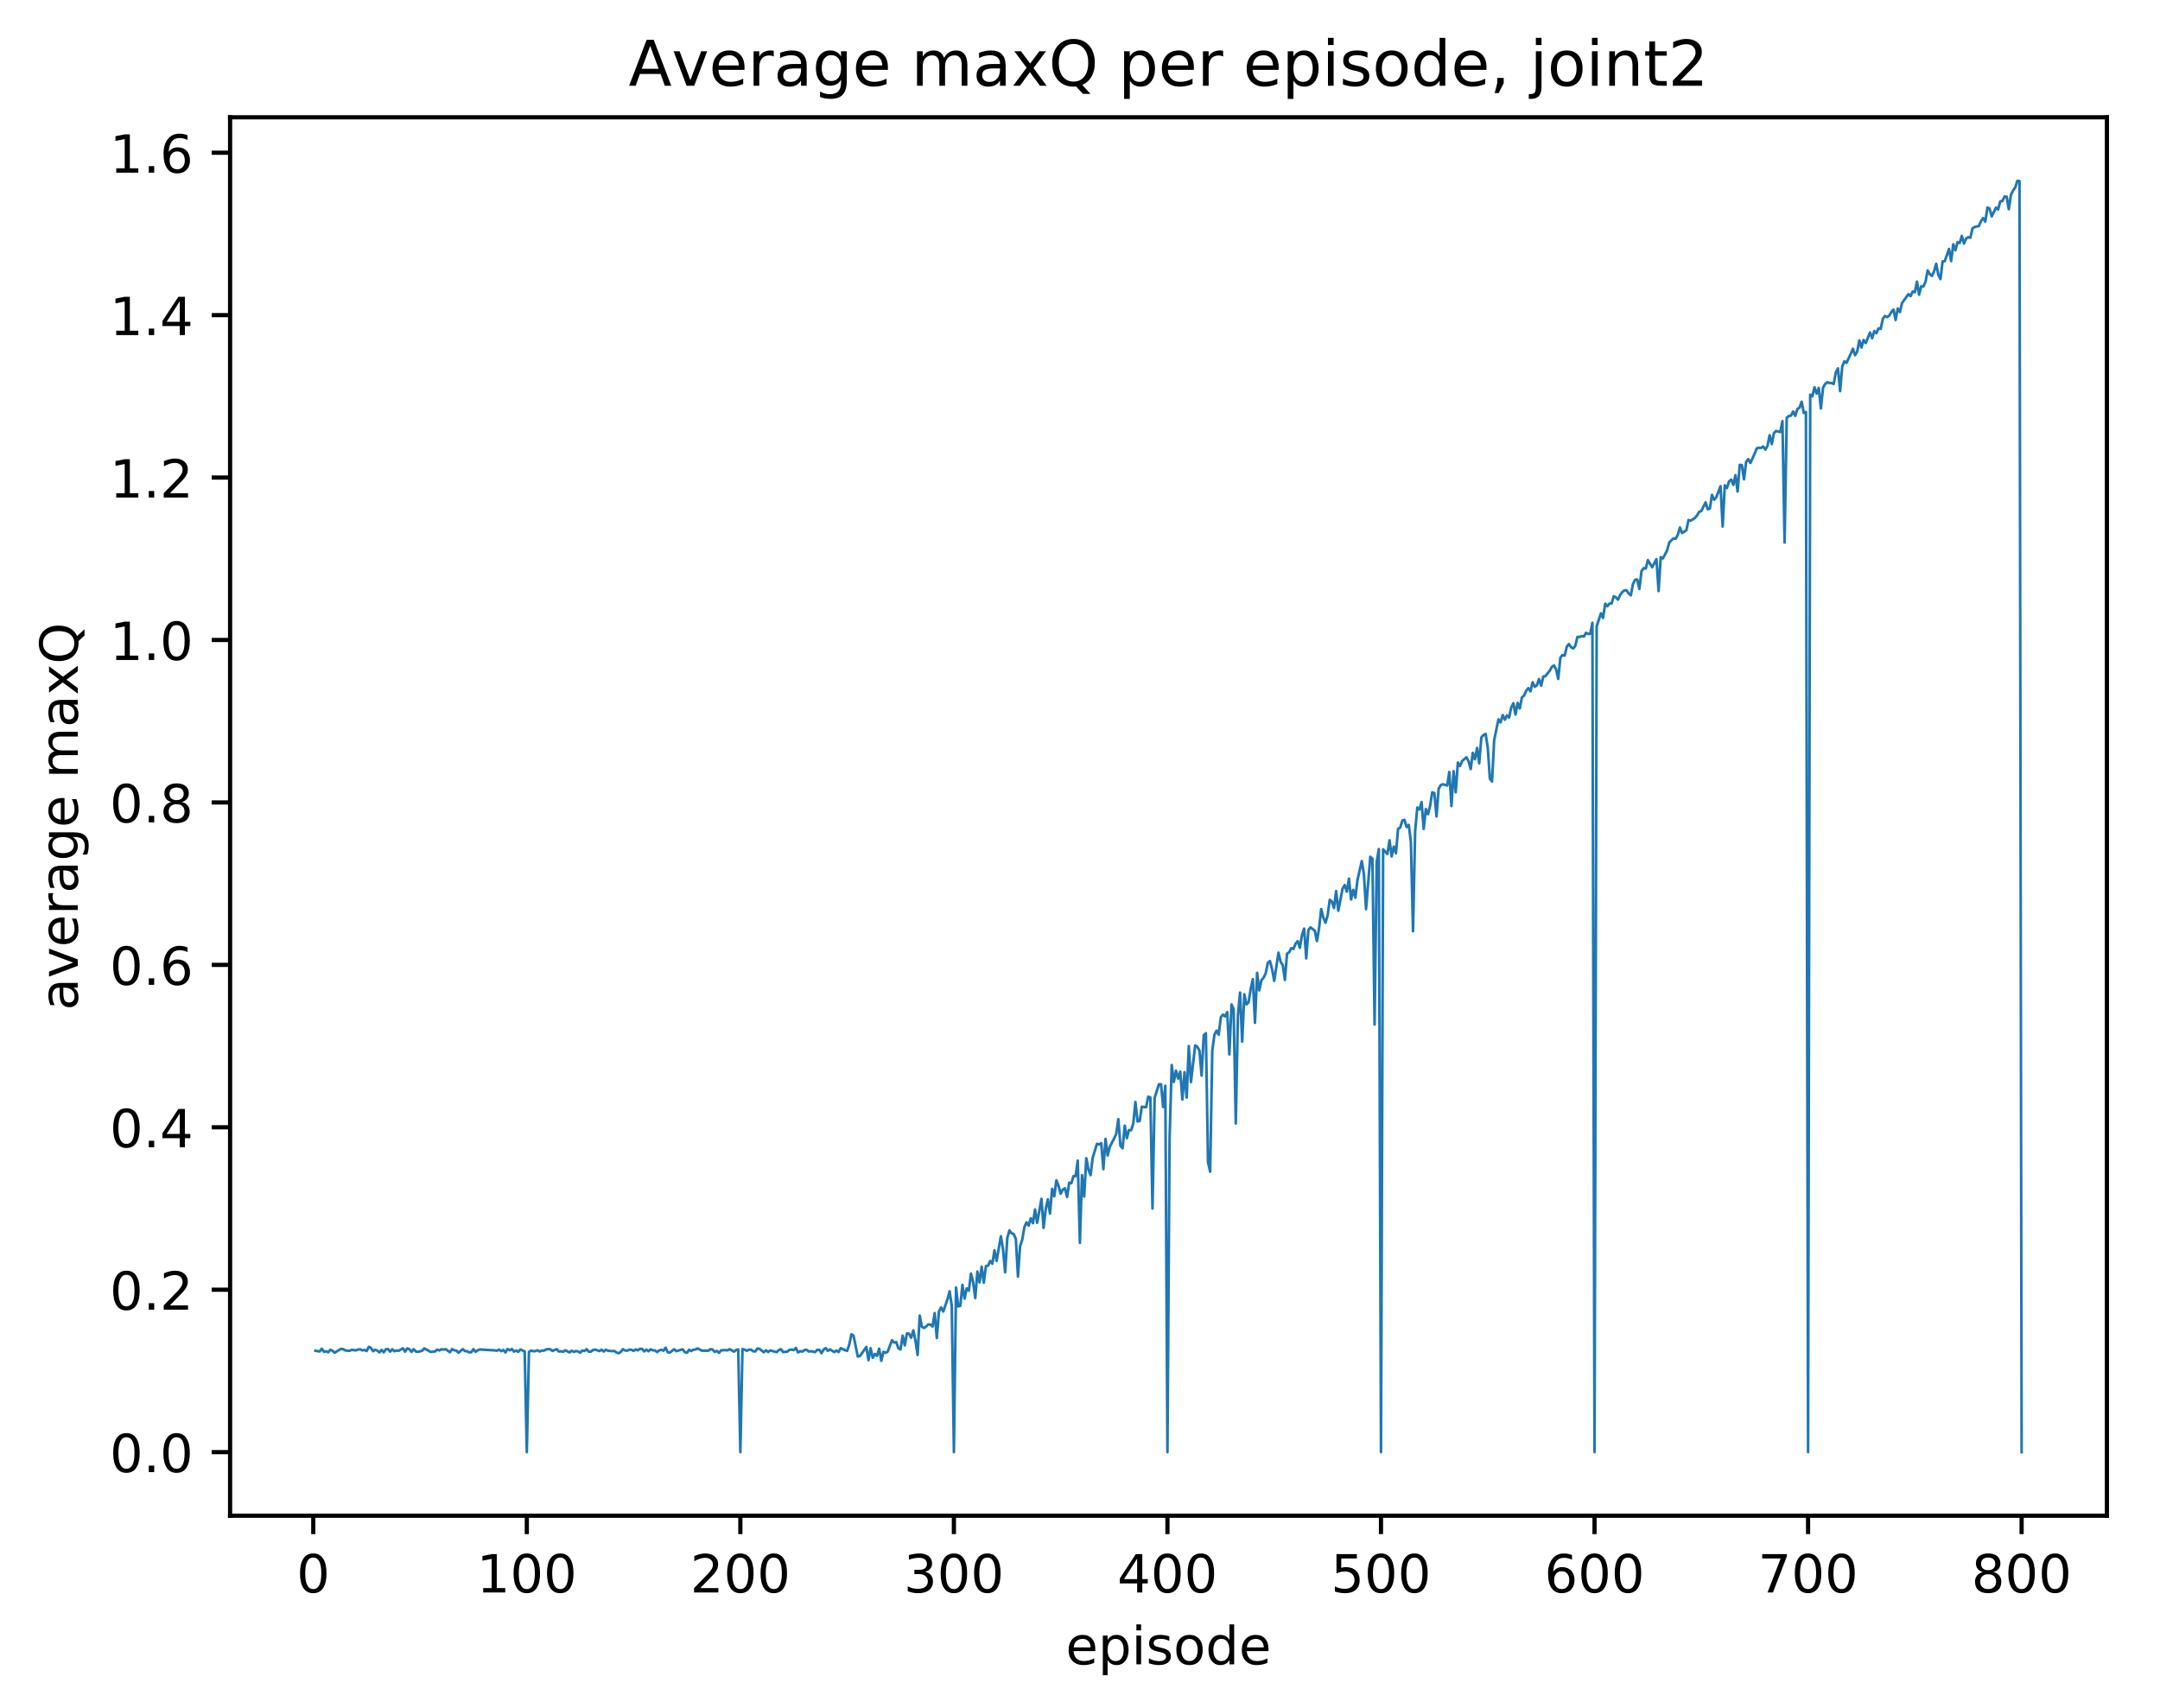 <?xml version="1.0" encoding="utf-8" standalone="no"?>
<!DOCTYPE svg PUBLIC "-//W3C//DTD SVG 1.1//EN"
  "http://www.w3.org/Graphics/SVG/1.1/DTD/svg11.dtd">
<!-- Created with matplotlib (http://matplotlib.org/) -->
<svg height="325pt" version="1.1" viewBox="0 0 411 325" width="411pt" xmlns="http://www.w3.org/2000/svg" xmlns:xlink="http://www.w3.org/1999/xlink">
 <defs>
  <style type="text/css">
*{stroke-linecap:butt;stroke-linejoin:round;}
  </style>
 </defs>
 <g id="figure_1">
  <g id="patch_1">
   <path d="M 0 325.986 
L 411.601 325.986 
L 411.601 0 
L 0 0 
z
" style="fill:#ffffff;"/>
  </g>
  <g id="axes_1">
   <g id="patch_2">
    <path d="M 43.781 288.43 
L 400.901 288.43 
L 400.901 22.318 
L 43.781 22.318 
z
" style="fill:#ffffff;"/>
   </g>
   <g id="matplotlib.axis_1">
    <g id="xtick_1">
     <g id="line2d_1">
      <defs>
       <path d="M 0 0 
L 0 3.5 
" id="m1ec210d303" style="stroke:#000000;stroke-width:0.8;"/>
      </defs>
      <g>
       <use style="stroke:#000000;stroke-width:0.8;" x="59.608" xlink:href="#m1ec210d303" y="288.43"/>
      </g>
     </g>
     <g id="text_1">
      <!-- 0 -->
      <defs>
       <path d="M 31.781 66.406 
Q 24.172 66.406 20.328 58.906 
Q 16.5 51.422 16.5 36.375 
Q 16.5 21.391 20.328 13.891 
Q 24.172 6.391 31.781 6.391 
Q 39.453 6.391 43.281 13.891 
Q 47.125 21.391 47.125 36.375 
Q 47.125 51.422 43.281 58.906 
Q 39.453 66.406 31.781 66.406 
z
M 31.781 74.219 
Q 44.047 74.219 50.516 64.516 
Q 56.984 54.828 56.984 36.375 
Q 56.984 17.969 50.516 8.266 
Q 44.047 -1.422 31.781 -1.422 
Q 19.531 -1.422 13.062 8.266 
Q 6.594 17.969 6.594 36.375 
Q 6.594 54.828 13.062 64.516 
Q 19.531 74.219 31.781 74.219 
z
" id="DejaVuSans-30"/>
      </defs>
      <g transform="translate(56.426 303.029)scale(0.1 -0.1)">
       <use xlink:href="#DejaVuSans-30"/>
      </g>
     </g>
    </g>
    <g id="xtick_2">
     <g id="line2d_2">
      <g>
       <use style="stroke:#000000;stroke-width:0.8;" x="100.24" xlink:href="#m1ec210d303" y="288.43"/>
      </g>
     </g>
     <g id="text_2">
      <!-- 100 -->
      <defs>
       <path d="M 12.406 8.297 
L 28.516 8.297 
L 28.516 63.922 
L 10.984 60.406 
L 10.984 69.391 
L 28.422 72.906 
L 38.281 72.906 
L 38.281 8.297 
L 54.391 8.297 
L 54.391 0 
L 12.406 0 
z
" id="DejaVuSans-31"/>
      </defs>
      <g transform="translate(90.697 303.029)scale(0.1 -0.1)">
       <use xlink:href="#DejaVuSans-31"/>
       <use x="63.623" xlink:href="#DejaVuSans-30"/>
       <use x="127.246" xlink:href="#DejaVuSans-30"/>
      </g>
     </g>
    </g>
    <g id="xtick_3">
     <g id="line2d_3">
      <g>
       <use style="stroke:#000000;stroke-width:0.8;" x="140.873" xlink:href="#m1ec210d303" y="288.43"/>
      </g>
     </g>
     <g id="text_3">
      <!-- 200 -->
      <defs>
       <path d="M 19.188 8.297 
L 53.609 8.297 
L 53.609 0 
L 7.328 0 
L 7.328 8.297 
Q 12.938 14.109 22.625 23.891 
Q 32.328 33.688 34.812 36.531 
Q 39.547 41.844 41.422 45.531 
Q 43.312 49.219 43.312 52.781 
Q 43.312 58.594 39.234 62.25 
Q 35.156 65.922 28.609 65.922 
Q 23.969 65.922 18.812 64.312 
Q 13.672 62.703 7.812 59.422 
L 7.812 69.391 
Q 13.766 71.781 18.938 73 
Q 24.125 74.219 28.422 74.219 
Q 39.75 74.219 46.484 68.547 
Q 53.219 62.891 53.219 53.422 
Q 53.219 48.922 51.531 44.891 
Q 49.859 40.875 45.406 35.406 
Q 44.188 33.984 37.641 27.219 
Q 31.109 20.453 19.188 8.297 
z
" id="DejaVuSans-32"/>
      </defs>
      <g transform="translate(131.329 303.029)scale(0.1 -0.1)">
       <use xlink:href="#DejaVuSans-32"/>
       <use x="63.623" xlink:href="#DejaVuSans-30"/>
       <use x="127.246" xlink:href="#DejaVuSans-30"/>
      </g>
     </g>
    </g>
    <g id="xtick_4">
     <g id="line2d_4">
      <g>
       <use style="stroke:#000000;stroke-width:0.8;" x="181.505" xlink:href="#m1ec210d303" y="288.43"/>
      </g>
     </g>
     <g id="text_4">
      <!-- 300 -->
      <defs>
       <path d="M 40.578 39.312 
Q 47.656 37.797 51.625 33 
Q 55.609 28.219 55.609 21.188 
Q 55.609 10.406 48.188 4.484 
Q 40.766 -1.422 27.094 -1.422 
Q 22.516 -1.422 17.656 -0.516 
Q 12.797 0.391 7.625 2.203 
L 7.625 11.719 
Q 11.719 9.328 16.594 8.109 
Q 21.484 6.891 26.812 6.891 
Q 36.078 6.891 40.938 10.547 
Q 45.797 14.203 45.797 21.188 
Q 45.797 27.641 41.281 31.266 
Q 36.766 34.906 28.719 34.906 
L 20.219 34.906 
L 20.219 43.016 
L 29.109 43.016 
Q 36.375 43.016 40.234 45.922 
Q 44.094 48.828 44.094 54.297 
Q 44.094 59.906 40.109 62.906 
Q 36.141 65.922 28.719 65.922 
Q 24.656 65.922 20.016 65.031 
Q 15.375 64.156 9.812 62.312 
L 9.812 71.094 
Q 15.438 72.656 20.344 73.438 
Q 25.25 74.219 29.594 74.219 
Q 40.828 74.219 47.359 69.109 
Q 53.906 64.016 53.906 55.328 
Q 53.906 49.266 50.438 45.094 
Q 46.969 40.922 40.578 39.312 
z
" id="DejaVuSans-33"/>
      </defs>
      <g transform="translate(171.962 303.029)scale(0.1 -0.1)">
       <use xlink:href="#DejaVuSans-33"/>
       <use x="63.623" xlink:href="#DejaVuSans-30"/>
       <use x="127.246" xlink:href="#DejaVuSans-30"/>
      </g>
     </g>
    </g>
    <g id="xtick_5">
     <g id="line2d_5">
      <g>
       <use style="stroke:#000000;stroke-width:0.8;" x="222.138" xlink:href="#m1ec210d303" y="288.43"/>
      </g>
     </g>
     <g id="text_5">
      <!-- 400 -->
      <defs>
       <path d="M 37.797 64.312 
L 12.891 25.391 
L 37.797 25.391 
z
M 35.203 72.906 
L 47.609 72.906 
L 47.609 25.391 
L 58.016 25.391 
L 58.016 17.188 
L 47.609 17.188 
L 47.609 0 
L 37.797 0 
L 37.797 17.188 
L 4.891 17.188 
L 4.891 26.703 
z
" id="DejaVuSans-34"/>
      </defs>
      <g transform="translate(212.594 303.029)scale(0.1 -0.1)">
       <use xlink:href="#DejaVuSans-34"/>
       <use x="63.623" xlink:href="#DejaVuSans-30"/>
       <use x="127.246" xlink:href="#DejaVuSans-30"/>
      </g>
     </g>
    </g>
    <g id="xtick_6">
     <g id="line2d_6">
      <g>
       <use style="stroke:#000000;stroke-width:0.8;" x="262.771" xlink:href="#m1ec210d303" y="288.43"/>
      </g>
     </g>
     <g id="text_6">
      <!-- 500 -->
      <defs>
       <path d="M 10.797 72.906 
L 49.516 72.906 
L 49.516 64.594 
L 19.828 64.594 
L 19.828 46.734 
Q 21.969 47.469 24.109 47.828 
Q 26.266 48.188 28.422 48.188 
Q 40.625 48.188 47.75 41.5 
Q 54.891 34.812 54.891 23.391 
Q 54.891 11.625 47.562 5.094 
Q 40.234 -1.422 26.906 -1.422 
Q 22.312 -1.422 17.547 -0.641 
Q 12.797 0.141 7.719 1.703 
L 7.719 11.625 
Q 12.109 9.234 16.797 8.062 
Q 21.484 6.891 26.703 6.891 
Q 35.156 6.891 40.078 11.328 
Q 45.016 15.766 45.016 23.391 
Q 45.016 31 40.078 35.438 
Q 35.156 39.891 26.703 39.891 
Q 22.75 39.891 18.812 39.016 
Q 14.891 38.141 10.797 36.281 
z
" id="DejaVuSans-35"/>
      </defs>
      <g transform="translate(253.227 303.029)scale(0.1 -0.1)">
       <use xlink:href="#DejaVuSans-35"/>
       <use x="63.623" xlink:href="#DejaVuSans-30"/>
       <use x="127.246" xlink:href="#DejaVuSans-30"/>
      </g>
     </g>
    </g>
    <g id="xtick_7">
     <g id="line2d_7">
      <g>
       <use style="stroke:#000000;stroke-width:0.8;" x="303.403" xlink:href="#m1ec210d303" y="288.43"/>
      </g>
     </g>
     <g id="text_7">
      <!-- 600 -->
      <defs>
       <path d="M 33.016 40.375 
Q 26.375 40.375 22.484 35.828 
Q 18.609 31.297 18.609 23.391 
Q 18.609 15.531 22.484 10.953 
Q 26.375 6.391 33.016 6.391 
Q 39.656 6.391 43.531 10.953 
Q 47.406 15.531 47.406 23.391 
Q 47.406 31.297 43.531 35.828 
Q 39.656 40.375 33.016 40.375 
z
M 52.594 71.297 
L 52.594 62.312 
Q 48.875 64.062 45.094 64.984 
Q 41.312 65.922 37.594 65.922 
Q 27.828 65.922 22.672 59.328 
Q 17.531 52.734 16.797 39.406 
Q 19.672 43.656 24.016 45.922 
Q 28.375 48.188 33.594 48.188 
Q 44.578 48.188 50.953 41.516 
Q 57.328 34.859 57.328 23.391 
Q 57.328 12.156 50.688 5.359 
Q 44.047 -1.422 33.016 -1.422 
Q 20.359 -1.422 13.672 8.266 
Q 6.984 17.969 6.984 36.375 
Q 6.984 53.656 15.188 63.938 
Q 23.391 74.219 37.203 74.219 
Q 40.922 74.219 44.703 73.484 
Q 48.484 72.75 52.594 71.297 
z
" id="DejaVuSans-36"/>
      </defs>
      <g transform="translate(293.86 303.029)scale(0.1 -0.1)">
       <use xlink:href="#DejaVuSans-36"/>
       <use x="63.623" xlink:href="#DejaVuSans-30"/>
       <use x="127.246" xlink:href="#DejaVuSans-30"/>
      </g>
     </g>
    </g>
    <g id="xtick_8">
     <g id="line2d_8">
      <g>
       <use style="stroke:#000000;stroke-width:0.8;" x="344.036" xlink:href="#m1ec210d303" y="288.43"/>
      </g>
     </g>
     <g id="text_8">
      <!-- 700 -->
      <defs>
       <path d="M 8.203 72.906 
L 55.078 72.906 
L 55.078 68.703 
L 28.609 0 
L 18.312 0 
L 43.219 64.594 
L 8.203 64.594 
z
" id="DejaVuSans-37"/>
      </defs>
      <g transform="translate(334.492 303.029)scale(0.1 -0.1)">
       <use xlink:href="#DejaVuSans-37"/>
       <use x="63.623" xlink:href="#DejaVuSans-30"/>
       <use x="127.246" xlink:href="#DejaVuSans-30"/>
      </g>
     </g>
    </g>
    <g id="xtick_9">
     <g id="line2d_9">
      <g>
       <use style="stroke:#000000;stroke-width:0.8;" x="384.669" xlink:href="#m1ec210d303" y="288.43"/>
      </g>
     </g>
     <g id="text_9">
      <!-- 800 -->
      <defs>
       <path d="M 31.781 34.625 
Q 24.75 34.625 20.719 30.859 
Q 16.703 27.094 16.703 20.516 
Q 16.703 13.922 20.719 10.156 
Q 24.75 6.391 31.781 6.391 
Q 38.812 6.391 42.859 10.172 
Q 46.922 13.969 46.922 20.516 
Q 46.922 27.094 42.891 30.859 
Q 38.875 34.625 31.781 34.625 
z
M 21.922 38.812 
Q 15.578 40.375 12.031 44.719 
Q 8.5 49.078 8.5 55.328 
Q 8.5 64.062 14.719 69.141 
Q 20.953 74.219 31.781 74.219 
Q 42.672 74.219 48.875 69.141 
Q 55.078 64.062 55.078 55.328 
Q 55.078 49.078 51.531 44.719 
Q 48 40.375 41.703 38.812 
Q 48.828 37.156 52.797 32.312 
Q 56.781 27.484 56.781 20.516 
Q 56.781 9.906 50.312 4.234 
Q 43.844 -1.422 31.781 -1.422 
Q 19.734 -1.422 13.25 4.234 
Q 6.781 9.906 6.781 20.516 
Q 6.781 27.484 10.781 32.312 
Q 14.797 37.156 21.922 38.812 
z
M 18.312 54.391 
Q 18.312 48.734 21.844 45.562 
Q 25.391 42.391 31.781 42.391 
Q 38.141 42.391 41.719 45.562 
Q 45.312 48.734 45.312 54.391 
Q 45.312 60.062 41.719 63.234 
Q 38.141 66.406 31.781 66.406 
Q 25.391 66.406 21.844 63.234 
Q 18.312 60.062 18.312 54.391 
z
" id="DejaVuSans-38"/>
      </defs>
      <g transform="translate(375.125 303.029)scale(0.1 -0.1)">
       <use xlink:href="#DejaVuSans-38"/>
       <use x="63.623" xlink:href="#DejaVuSans-30"/>
       <use x="127.246" xlink:href="#DejaVuSans-30"/>
      </g>
     </g>
    </g>
    <g id="text_10">
     <!-- episode -->
     <defs>
      <path d="M 56.203 29.594 
L 56.203 25.203 
L 14.891 25.203 
Q 15.484 15.922 20.484 11.062 
Q 25.484 6.203 34.422 6.203 
Q 39.594 6.203 44.453 7.469 
Q 49.312 8.734 54.109 11.281 
L 54.109 2.781 
Q 49.266 0.734 44.188 -0.344 
Q 39.109 -1.422 33.891 -1.422 
Q 20.797 -1.422 13.156 6.188 
Q 5.516 13.812 5.516 26.812 
Q 5.516 40.234 12.766 48.109 
Q 20.016 56 32.328 56 
Q 43.359 56 49.781 48.891 
Q 56.203 41.797 56.203 29.594 
z
M 47.219 32.234 
Q 47.125 39.594 43.094 43.984 
Q 39.062 48.391 32.422 48.391 
Q 24.906 48.391 20.391 44.141 
Q 15.875 39.891 15.188 32.172 
z
" id="DejaVuSans-65"/>
      <path d="M 18.109 8.203 
L 18.109 -20.797 
L 9.078 -20.797 
L 9.078 54.688 
L 18.109 54.688 
L 18.109 46.391 
Q 20.953 51.266 25.266 53.625 
Q 29.594 56 35.594 56 
Q 45.562 56 51.781 48.094 
Q 58.016 40.188 58.016 27.297 
Q 58.016 14.406 51.781 6.484 
Q 45.562 -1.422 35.594 -1.422 
Q 29.594 -1.422 25.266 0.953 
Q 20.953 3.328 18.109 8.203 
z
M 48.688 27.297 
Q 48.688 37.203 44.609 42.844 
Q 40.531 48.484 33.406 48.484 
Q 26.266 48.484 22.188 42.844 
Q 18.109 37.203 18.109 27.297 
Q 18.109 17.391 22.188 11.75 
Q 26.266 6.109 33.406 6.109 
Q 40.531 6.109 44.609 11.75 
Q 48.688 17.391 48.688 27.297 
z
" id="DejaVuSans-70"/>
      <path d="M 9.422 54.688 
L 18.406 54.688 
L 18.406 0 
L 9.422 0 
z
M 9.422 75.984 
L 18.406 75.984 
L 18.406 64.594 
L 9.422 64.594 
z
" id="DejaVuSans-69"/>
      <path d="M 44.281 53.078 
L 44.281 44.578 
Q 40.484 46.531 36.375 47.5 
Q 32.281 48.484 27.875 48.484 
Q 21.188 48.484 17.844 46.438 
Q 14.5 44.391 14.5 40.281 
Q 14.5 37.156 16.891 35.375 
Q 19.281 33.594 26.516 31.984 
L 29.594 31.297 
Q 39.156 29.25 43.188 25.516 
Q 47.219 21.781 47.219 15.094 
Q 47.219 7.469 41.188 3.016 
Q 35.156 -1.422 24.609 -1.422 
Q 20.219 -1.422 15.453 -0.562 
Q 10.688 0.297 5.422 2 
L 5.422 11.281 
Q 10.406 8.688 15.234 7.391 
Q 20.062 6.109 24.812 6.109 
Q 31.156 6.109 34.562 8.281 
Q 37.984 10.453 37.984 14.406 
Q 37.984 18.062 35.516 20.016 
Q 33.062 21.969 24.703 23.781 
L 21.578 24.516 
Q 13.234 26.266 9.516 29.906 
Q 5.812 33.547 5.812 39.891 
Q 5.812 47.609 11.281 51.797 
Q 16.75 56 26.812 56 
Q 31.781 56 36.172 55.266 
Q 40.578 54.547 44.281 53.078 
z
" id="DejaVuSans-73"/>
      <path d="M 30.609 48.391 
Q 23.391 48.391 19.188 42.75 
Q 14.984 37.109 14.984 27.297 
Q 14.984 17.484 19.156 11.844 
Q 23.344 6.203 30.609 6.203 
Q 37.797 6.203 41.984 11.859 
Q 46.188 17.531 46.188 27.297 
Q 46.188 37.016 41.984 42.703 
Q 37.797 48.391 30.609 48.391 
z
M 30.609 56 
Q 42.328 56 49.016 48.375 
Q 55.719 40.766 55.719 27.297 
Q 55.719 13.875 49.016 6.219 
Q 42.328 -1.422 30.609 -1.422 
Q 18.844 -1.422 12.172 6.219 
Q 5.516 13.875 5.516 27.297 
Q 5.516 40.766 12.172 48.375 
Q 18.844 56 30.609 56 
z
" id="DejaVuSans-6f"/>
      <path d="M 45.406 46.391 
L 45.406 75.984 
L 54.391 75.984 
L 54.391 0 
L 45.406 0 
L 45.406 8.203 
Q 42.578 3.328 38.25 0.953 
Q 33.938 -1.422 27.875 -1.422 
Q 17.969 -1.422 11.734 6.484 
Q 5.516 14.406 5.516 27.297 
Q 5.516 40.188 11.734 48.094 
Q 17.969 56 27.875 56 
Q 33.938 56 38.25 53.625 
Q 42.578 51.266 45.406 46.391 
z
M 14.797 27.297 
Q 14.797 17.391 18.875 11.75 
Q 22.953 6.109 30.078 6.109 
Q 37.203 6.109 41.297 11.75 
Q 45.406 17.391 45.406 27.297 
Q 45.406 37.203 41.297 42.844 
Q 37.203 48.484 30.078 48.484 
Q 22.953 48.484 18.875 42.844 
Q 14.797 37.203 14.797 27.297 
z
" id="DejaVuSans-64"/>
     </defs>
     <g transform="translate(202.787 316.707)scale(0.1 -0.1)">
      <use xlink:href="#DejaVuSans-65"/>
      <use x="61.523" xlink:href="#DejaVuSans-70"/>
      <use x="125" xlink:href="#DejaVuSans-69"/>
      <use x="152.783" xlink:href="#DejaVuSans-73"/>
      <use x="204.883" xlink:href="#DejaVuSans-6f"/>
      <use x="266.064" xlink:href="#DejaVuSans-64"/>
      <use x="329.541" xlink:href="#DejaVuSans-65"/>
     </g>
    </g>
   </g>
   <g id="matplotlib.axis_2">
    <g id="ytick_1">
     <g id="line2d_10">
      <defs>
       <path d="M 0 0 
L -3.5 0 
" id="m699ba5db52" style="stroke:#000000;stroke-width:0.8;"/>
      </defs>
      <g>
       <use style="stroke:#000000;stroke-width:0.8;" x="43.781" xlink:href="#m699ba5db52" y="276.334"/>
      </g>
     </g>
     <g id="text_11">
      <!-- 0.0 -->
      <defs>
       <path d="M 10.688 12.406 
L 21 12.406 
L 21 0 
L 10.688 0 
z
" id="DejaVuSans-2e"/>
      </defs>
      <g transform="translate(20.878 280.133)scale(0.1 -0.1)">
       <use xlink:href="#DejaVuSans-30"/>
       <use x="63.623" xlink:href="#DejaVuSans-2e"/>
       <use x="95.41" xlink:href="#DejaVuSans-30"/>
      </g>
     </g>
    </g>
    <g id="ytick_2">
     <g id="line2d_11">
      <g>
       <use style="stroke:#000000;stroke-width:0.8;" x="43.781" xlink:href="#m699ba5db52" y="245.425"/>
      </g>
     </g>
     <g id="text_12">
      <!-- 0.2 -->
      <g transform="translate(20.878 249.224)scale(0.1 -0.1)">
       <use xlink:href="#DejaVuSans-30"/>
       <use x="63.623" xlink:href="#DejaVuSans-2e"/>
       <use x="95.41" xlink:href="#DejaVuSans-32"/>
      </g>
     </g>
    </g>
    <g id="ytick_3">
     <g id="line2d_12">
      <g>
       <use style="stroke:#000000;stroke-width:0.8;" x="43.781" xlink:href="#m699ba5db52" y="214.515"/>
      </g>
     </g>
     <g id="text_13">
      <!-- 0.4 -->
      <g transform="translate(20.878 218.314)scale(0.1 -0.1)">
       <use xlink:href="#DejaVuSans-30"/>
       <use x="63.623" xlink:href="#DejaVuSans-2e"/>
       <use x="95.41" xlink:href="#DejaVuSans-34"/>
      </g>
     </g>
    </g>
    <g id="ytick_4">
     <g id="line2d_13">
      <g>
       <use style="stroke:#000000;stroke-width:0.8;" x="43.781" xlink:href="#m699ba5db52" y="183.606"/>
      </g>
     </g>
     <g id="text_14">
      <!-- 0.6 -->
      <g transform="translate(20.878 187.405)scale(0.1 -0.1)">
       <use xlink:href="#DejaVuSans-30"/>
       <use x="63.623" xlink:href="#DejaVuSans-2e"/>
       <use x="95.41" xlink:href="#DejaVuSans-36"/>
      </g>
     </g>
    </g>
    <g id="ytick_5">
     <g id="line2d_14">
      <g>
       <use style="stroke:#000000;stroke-width:0.8;" x="43.781" xlink:href="#m699ba5db52" y="152.696"/>
      </g>
     </g>
     <g id="text_15">
      <!-- 0.8 -->
      <g transform="translate(20.878 156.495)scale(0.1 -0.1)">
       <use xlink:href="#DejaVuSans-30"/>
       <use x="63.623" xlink:href="#DejaVuSans-2e"/>
       <use x="95.41" xlink:href="#DejaVuSans-38"/>
      </g>
     </g>
    </g>
    <g id="ytick_6">
     <g id="line2d_15">
      <g>
       <use style="stroke:#000000;stroke-width:0.8;" x="43.781" xlink:href="#m699ba5db52" y="121.787"/>
      </g>
     </g>
     <g id="text_16">
      <!-- 1.0 -->
      <g transform="translate(20.878 125.586)scale(0.1 -0.1)">
       <use xlink:href="#DejaVuSans-31"/>
       <use x="63.623" xlink:href="#DejaVuSans-2e"/>
       <use x="95.41" xlink:href="#DejaVuSans-30"/>
      </g>
     </g>
    </g>
    <g id="ytick_7">
     <g id="line2d_16">
      <g>
       <use style="stroke:#000000;stroke-width:0.8;" x="43.781" xlink:href="#m699ba5db52" y="90.877"/>
      </g>
     </g>
     <g id="text_17">
      <!-- 1.2 -->
      <g transform="translate(20.878 94.676)scale(0.1 -0.1)">
       <use xlink:href="#DejaVuSans-31"/>
       <use x="63.623" xlink:href="#DejaVuSans-2e"/>
       <use x="95.41" xlink:href="#DejaVuSans-32"/>
      </g>
     </g>
    </g>
    <g id="ytick_8">
     <g id="line2d_17">
      <g>
       <use style="stroke:#000000;stroke-width:0.8;" x="43.781" xlink:href="#m699ba5db52" y="59.968"/>
      </g>
     </g>
     <g id="text_18">
      <!-- 1.4 -->
      <g transform="translate(20.878 63.767)scale(0.1 -0.1)">
       <use xlink:href="#DejaVuSans-31"/>
       <use x="63.623" xlink:href="#DejaVuSans-2e"/>
       <use x="95.41" xlink:href="#DejaVuSans-34"/>
      </g>
     </g>
    </g>
    <g id="ytick_9">
     <g id="line2d_18">
      <g>
       <use style="stroke:#000000;stroke-width:0.8;" x="43.781" xlink:href="#m699ba5db52" y="29.058"/>
      </g>
     </g>
     <g id="text_19">
      <!-- 1.6 -->
      <g transform="translate(20.878 32.857)scale(0.1 -0.1)">
       <use xlink:href="#DejaVuSans-31"/>
       <use x="63.623" xlink:href="#DejaVuSans-2e"/>
       <use x="95.41" xlink:href="#DejaVuSans-36"/>
      </g>
     </g>
    </g>
    <g id="text_20">
     <!-- average maxQ -->
     <defs>
      <path d="M 34.281 27.484 
Q 23.391 27.484 19.188 25 
Q 14.984 22.516 14.984 16.5 
Q 14.984 11.719 18.141 8.906 
Q 21.297 6.109 26.703 6.109 
Q 34.188 6.109 38.703 11.406 
Q 43.219 16.703 43.219 25.484 
L 43.219 27.484 
z
M 52.203 31.203 
L 52.203 0 
L 43.219 0 
L 43.219 8.297 
Q 40.141 3.328 35.547 0.953 
Q 30.953 -1.422 24.312 -1.422 
Q 15.922 -1.422 10.953 3.297 
Q 6 8.016 6 15.922 
Q 6 25.141 12.172 29.828 
Q 18.359 34.516 30.609 34.516 
L 43.219 34.516 
L 43.219 35.406 
Q 43.219 41.609 39.141 45 
Q 35.062 48.391 27.688 48.391 
Q 23 48.391 18.547 47.266 
Q 14.109 46.141 10.016 43.891 
L 10.016 52.203 
Q 14.938 54.109 19.578 55.047 
Q 24.219 56 28.609 56 
Q 40.484 56 46.344 49.844 
Q 52.203 43.703 52.203 31.203 
z
" id="DejaVuSans-61"/>
      <path d="M 2.984 54.688 
L 12.5 54.688 
L 29.594 8.797 
L 46.688 54.688 
L 56.203 54.688 
L 35.688 0 
L 23.484 0 
z
" id="DejaVuSans-76"/>
      <path d="M 41.109 46.297 
Q 39.594 47.172 37.812 47.578 
Q 36.031 48 33.891 48 
Q 26.266 48 22.188 43.047 
Q 18.109 38.094 18.109 28.812 
L 18.109 0 
L 9.078 0 
L 9.078 54.688 
L 18.109 54.688 
L 18.109 46.188 
Q 20.953 51.172 25.484 53.578 
Q 30.031 56 36.531 56 
Q 37.453 56 38.578 55.875 
Q 39.703 55.766 41.062 55.516 
z
" id="DejaVuSans-72"/>
      <path d="M 45.406 27.984 
Q 45.406 37.75 41.375 43.109 
Q 37.359 48.484 30.078 48.484 
Q 22.859 48.484 18.828 43.109 
Q 14.797 37.75 14.797 27.984 
Q 14.797 18.266 18.828 12.891 
Q 22.859 7.516 30.078 7.516 
Q 37.359 7.516 41.375 12.891 
Q 45.406 18.266 45.406 27.984 
z
M 54.391 6.781 
Q 54.391 -7.172 48.188 -13.984 
Q 42 -20.797 29.203 -20.797 
Q 24.469 -20.797 20.266 -20.094 
Q 16.062 -19.391 12.109 -17.922 
L 12.109 -9.188 
Q 16.062 -11.328 19.922 -12.344 
Q 23.781 -13.375 27.781 -13.375 
Q 36.625 -13.375 41.016 -8.766 
Q 45.406 -4.156 45.406 5.172 
L 45.406 9.625 
Q 42.625 4.781 38.281 2.391 
Q 33.938 0 27.875 0 
Q 17.828 0 11.672 7.656 
Q 5.516 15.328 5.516 27.984 
Q 5.516 40.672 11.672 48.328 
Q 17.828 56 27.875 56 
Q 33.938 56 38.281 53.609 
Q 42.625 51.219 45.406 46.391 
L 45.406 54.688 
L 54.391 54.688 
z
" id="DejaVuSans-67"/>
      <path id="DejaVuSans-20"/>
      <path d="M 52 44.188 
Q 55.375 50.25 60.062 53.125 
Q 64.75 56 71.094 56 
Q 79.641 56 84.281 50.016 
Q 88.922 44.047 88.922 33.016 
L 88.922 0 
L 79.891 0 
L 79.891 32.719 
Q 79.891 40.578 77.094 44.375 
Q 74.312 48.188 68.609 48.188 
Q 61.625 48.188 57.562 43.547 
Q 53.516 38.922 53.516 30.906 
L 53.516 0 
L 44.484 0 
L 44.484 32.719 
Q 44.484 40.625 41.703 44.406 
Q 38.922 48.188 33.109 48.188 
Q 26.219 48.188 22.156 43.531 
Q 18.109 38.875 18.109 30.906 
L 18.109 0 
L 9.078 0 
L 9.078 54.688 
L 18.109 54.688 
L 18.109 46.188 
Q 21.188 51.219 25.484 53.609 
Q 29.781 56 35.688 56 
Q 41.656 56 45.828 52.969 
Q 50 49.953 52 44.188 
z
" id="DejaVuSans-6d"/>
      <path d="M 54.891 54.688 
L 35.109 28.078 
L 55.906 0 
L 45.312 0 
L 29.391 21.484 
L 13.484 0 
L 2.875 0 
L 24.125 28.609 
L 4.688 54.688 
L 15.281 54.688 
L 29.781 35.203 
L 44.281 54.688 
z
" id="DejaVuSans-78"/>
      <path d="M 39.406 66.219 
Q 28.656 66.219 22.328 58.203 
Q 16.016 50.203 16.016 36.375 
Q 16.016 22.609 22.328 14.594 
Q 28.656 6.594 39.406 6.594 
Q 50.141 6.594 56.422 14.594 
Q 62.703 22.609 62.703 36.375 
Q 62.703 50.203 56.422 58.203 
Q 50.141 66.219 39.406 66.219 
z
M 53.219 1.312 
L 66.219 -12.891 
L 54.297 -12.891 
L 43.5 -1.219 
Q 41.891 -1.312 41.031 -1.359 
Q 40.188 -1.422 39.406 -1.422 
Q 24.031 -1.422 14.812 8.859 
Q 5.609 19.141 5.609 36.375 
Q 5.609 53.656 14.812 63.938 
Q 24.031 74.219 39.406 74.219 
Q 54.734 74.219 63.906 63.938 
Q 73.094 53.656 73.094 36.375 
Q 73.094 23.688 67.984 14.641 
Q 62.891 5.609 53.219 1.312 
z
" id="DejaVuSans-51"/>
     </defs>
     <g transform="translate(14.798 192.263)rotate(-90)scale(0.1 -0.1)">
      <use xlink:href="#DejaVuSans-61"/>
      <use x="61.279" xlink:href="#DejaVuSans-76"/>
      <use x="120.459" xlink:href="#DejaVuSans-65"/>
      <use x="181.982" xlink:href="#DejaVuSans-72"/>
      <use x="223.096" xlink:href="#DejaVuSans-61"/>
      <use x="284.375" xlink:href="#DejaVuSans-67"/>
      <use x="347.852" xlink:href="#DejaVuSans-65"/>
      <use x="409.375" xlink:href="#DejaVuSans-20"/>
      <use x="441.162" xlink:href="#DejaVuSans-6d"/>
      <use x="538.574" xlink:href="#DejaVuSans-61"/>
      <use x="599.854" xlink:href="#DejaVuSans-78"/>
      <use x="659.033" xlink:href="#DejaVuSans-51"/>
     </g>
    </g>
   </g>
   <g id="line2d_19">
    <path clip-path="url(#p029db2653d)" d="M 60.014 257.033 
L 60.827 257.178 
L 61.233 256.639 
L 61.639 257.245 
L 62.046 257.133 
L 62.452 257.328 
L 62.858 256.852 
L 63.265 257.025 
L 63.671 257.41 
L 64.89 256.673 
L 65.296 256.729 
L 65.703 256.979 
L 66.515 257.055 
L 66.922 256.864 
L 67.734 256.968 
L 68.14 256.794 
L 68.547 256.769 
L 68.953 256.965 
L 69.359 256.887 
L 69.766 257.094 
L 70.172 256.293 
L 70.578 256.496 
L 70.985 257.118 
L 71.391 256.847 
L 71.797 257.022 
L 72.204 257.344 
L 72.61 256.875 
L 73.016 257.341 
L 73.423 256.757 
L 73.829 256.725 
L 74.235 257.207 
L 74.642 256.752 
L 75.048 257.125 
L 75.454 256.989 
L 75.861 257.044 
L 76.673 256.562 
L 77.08 257.21 
L 77.486 256.587 
L 77.892 256.733 
L 78.299 257.257 
L 78.705 256.741 
L 79.111 257.17 
L 79.518 257.251 
L 80.33 257.038 
L 80.737 256.587 
L 81.956 257.258 
L 82.768 257.182 
L 83.175 256.816 
L 83.581 256.984 
L 83.987 256.751 
L 84.394 256.805 
L 84.8 256.746 
L 85.613 257.317 
L 86.019 256.724 
L 86.425 256.947 
L 86.831 256.99 
L 87.238 257.419 
L 88.05 256.73 
L 88.457 257.081 
L 88.863 257.139 
L 89.269 257.338 
L 89.676 257.322 
L 90.082 256.729 
L 90.488 257.246 
L 90.895 256.947 
L 91.301 256.789 
L 92.926 256.899 
L 94.145 256.96 
L 94.552 257.037 
L 94.958 256.807 
L 95.364 257.12 
L 95.771 256.882 
L 96.177 257.361 
L 96.583 256.7 
L 96.99 256.955 
L 97.396 256.695 
L 97.802 257.203 
L 98.209 256.988 
L 98.615 257.244 
L 99.021 256.789 
L 99.834 257.177 
L 100.24 276.334 
L 100.647 257.276 
L 101.053 256.997 
L 101.459 257.134 
L 101.866 257.101 
L 102.272 256.947 
L 102.678 257.179 
L 103.085 257.005 
L 103.491 257.026 
L 103.897 256.805 
L 104.304 256.721 
L 104.71 256.757 
L 105.116 257.074 
L 105.929 256.728 
L 106.335 257.186 
L 106.741 257.137 
L 107.148 257.247 
L 107.554 256.94 
L 108.367 257.356 
L 108.773 257.031 
L 109.179 257.255 
L 109.586 257.09 
L 109.992 257.171 
L 110.398 257.402 
L 110.805 256.994 
L 111.211 257.079 
L 111.617 256.743 
L 112.024 257.216 
L 112.43 257.208 
L 112.836 256.898 
L 113.243 256.822 
L 114.055 257.09 
L 114.462 256.83 
L 114.868 257.188 
L 115.274 256.833 
L 115.681 257.036 
L 116.493 257.107 
L 116.9 257.071 
L 117.306 257.374 
L 117.712 257.5 
L 118.119 257.257 
L 118.525 256.738 
L 118.931 256.974 
L 119.338 257.034 
L 119.744 256.814 
L 120.15 256.856 
L 120.557 257.067 
L 120.963 256.777 
L 121.369 256.963 
L 121.776 256.662 
L 122.182 256.701 
L 122.588 257.156 
L 122.995 256.824 
L 123.401 257.133 
L 123.807 256.759 
L 124.213 256.957 
L 124.62 256.971 
L 125.026 257.281 
L 125.432 256.964 
L 125.839 256.86 
L 126.245 257.028 
L 126.651 256.46 
L 127.058 257.338 
L 127.464 257.37 
L 128.277 256.749 
L 128.683 257.113 
L 129.902 256.766 
L 130.308 257.3 
L 130.715 257.423 
L 131.121 256.84 
L 131.527 257.09 
L 131.934 256.838 
L 132.34 256.8 
L 132.746 256.588 
L 133.559 257.021 
L 134.778 257.029 
L 135.184 256.74 
L 135.591 256.804 
L 135.997 257.267 
L 136.403 257.067 
L 136.81 257.434 
L 137.216 256.959 
L 138.029 256.917 
L 138.435 256.955 
L 138.841 256.737 
L 139.654 257.207 
L 140.06 256.897 
L 140.467 256.791 
L 140.873 276.334 
L 141.279 256.721 
L 141.686 256.817 
L 142.092 257.052 
L 142.498 256.832 
L 142.905 256.817 
L 143.311 257.144 
L 143.717 257.166 
L 144.123 256.603 
L 144.53 256.685 
L 145.342 257.327 
L 145.749 256.943 
L 146.155 257.277 
L 146.561 256.976 
L 147.78 257.299 
L 148.187 256.913 
L 148.593 256.739 
L 148.999 257.279 
L 149.812 257.206 
L 150.218 256.872 
L 150.625 256.812 
L 151.031 256.918 
L 151.437 256.494 
L 151.844 257.357 
L 152.25 257.114 
L 152.656 257.201 
L 153.063 256.919 
L 153.469 256.846 
L 153.875 257.178 
L 154.282 257.124 
L 155.094 257.291 
L 155.501 256.866 
L 155.907 256.872 
L 156.313 257.499 
L 156.72 256.8 
L 157.126 256.534 
L 157.532 257.049 
L 157.939 256.783 
L 158.751 257.29 
L 159.158 256.991 
L 159.564 257.283 
L 159.97 256.544 
L 160.783 256.923 
L 161.189 257.054 
L 161.595 255.88 
L 162.002 253.902 
L 162.408 254.165 
L 163.221 258.146 
L 163.627 258.043 
L 164.846 256.317 
L 165.252 258.829 
L 165.659 256.568 
L 166.065 258.379 
L 166.471 257.638 
L 166.878 258.01 
L 167.284 256.645 
L 167.69 258.952 
L 168.097 257.243 
L 168.503 257.43 
L 168.909 257.209 
L 169.722 255.048 
L 170.128 255.476 
L 170.535 255.396 
L 170.941 256.563 
L 171.347 256.787 
L 171.754 254.163 
L 172.16 256.015 
L 172.566 253.746 
L 172.973 253.798 
L 173.379 254.567 
L 173.785 253.163 
L 174.192 255.117 
L 174.598 257.849 
L 175.004 250.351 
L 175.411 252.466 
L 175.817 252.7 
L 176.223 252.434 
L 176.63 252.025 
L 177.036 252.058 
L 177.442 252.425 
L 177.849 249.866 
L 178.255 254.614 
L 178.661 249.6 
L 179.068 248.793 
L 179.474 249.571 
L 180.286 247.244 
L 180.693 245.727 
L 181.099 248.495 
L 181.505 276.334 
L 181.912 245.004 
L 182.318 248.599 
L 182.724 248.484 
L 183.131 244.498 
L 183.537 247.119 
L 183.943 245.159 
L 184.35 245.602 
L 184.756 242.339 
L 185.162 243.954 
L 185.569 247.005 
L 185.975 241.973 
L 186.381 244.033 
L 186.788 241.046 
L 187.194 244.085 
L 187.6 240.936 
L 188.007 240.836 
L 188.413 239.952 
L 188.819 240.483 
L 189.226 237.922 
L 189.632 239.937 
L 190.445 235.25 
L 190.851 237.714 
L 191.257 242.103 
L 191.664 235.593 
L 192.07 234.142 
L 192.476 234.683 
L 192.883 234.822 
L 193.289 235.757 
L 193.695 242.923 
L 194.102 237.143 
L 194.508 235.917 
L 194.914 233.545 
L 195.321 232.597 
L 195.727 233.22 
L 196.133 231.83 
L 196.54 232.763 
L 196.946 230.147 
L 197.352 232.693 
L 198.165 228.125 
L 198.571 233.661 
L 198.977 230.092 
L 199.384 228.222 
L 199.79 230.92 
L 200.196 226.229 
L 200.603 227.628 
L 201.009 224.602 
L 201.415 225.659 
L 201.822 227.159 
L 202.228 226.37 
L 202.634 226.123 
L 203.041 227.758 
L 203.447 225.065 
L 203.853 225.156 
L 204.26 223.806 
L 204.666 223.804 
L 205.072 220.857 
L 205.479 236.516 
L 205.885 223.626 
L 206.291 227.694 
L 206.698 220.397 
L 207.104 222.547 
L 207.51 223.614 
L 207.917 220.307 
L 208.729 217.661 
L 209.136 217.768 
L 209.542 217.537 
L 209.948 222.476 
L 210.355 216.727 
L 210.761 219.875 
L 211.167 218.234 
L 211.98 216.66 
L 212.386 215.817 
L 212.793 212.962 
L 213.199 218.033 
L 213.605 218.506 
L 214.012 214.203 
L 214.418 216.583 
L 214.824 215.035 
L 215.231 215.079 
L 215.637 213.799 
L 216.043 209.716 
L 216.45 213.413 
L 216.856 213.317 
L 217.262 210.596 
L 218.075 210.701 
L 218.481 208.691 
L 218.887 208.823 
L 219.294 229.959 
L 219.7 208.915 
L 220.513 206.333 
L 220.919 206.328 
L 221.325 210.654 
L 221.732 206.616 
L 222.138 276.334 
L 222.544 216.606 
L 222.951 202.664 
L 223.357 205.883 
L 223.763 203.736 
L 224.17 205.244 
L 224.576 203.927 
L 224.982 209.223 
L 225.389 204.038 
L 225.795 208.866 
L 226.201 199.048 
L 226.608 205.921 
L 227.42 198.945 
L 227.827 199.192 
L 228.233 199.922 
L 228.639 204.677 
L 229.046 196.999 
L 229.452 196.607 
L 229.858 221.15 
L 230.265 222.967 
L 230.671 199.9 
L 231.077 196.913 
L 231.484 196.128 
L 231.89 196.893 
L 232.296 193.572 
L 232.703 193.074 
L 233.109 193.417 
L 233.515 192.596 
L 233.922 200.642 
L 234.328 191.142 
L 234.734 192.049 
L 235.141 213.784 
L 235.547 193.311 
L 235.953 188.873 
L 236.359 198.214 
L 236.766 189.203 
L 237.172 191.122 
L 237.578 190.735 
L 237.985 188.153 
L 238.391 186.328 
L 238.797 194.626 
L 239.204 185.131 
L 239.61 188.458 
L 240.016 186.555 
L 240.423 186.059 
L 240.829 185.243 
L 241.235 183.22 
L 241.642 182.879 
L 242.048 184.427 
L 242.454 186.648 
L 243.267 181.281 
L 243.673 183.017 
L 244.08 183.652 
L 244.486 186.478 
L 244.892 181.47 
L 245.299 181.226 
L 245.705 180.417 
L 246.111 180.577 
L 246.518 179.584 
L 246.924 179.094 
L 247.33 180.358 
L 247.737 177.953 
L 248.143 176.709 
L 248.549 182.369 
L 248.956 176.966 
L 249.362 176.475 
L 250.175 177.1 
L 250.581 179.087 
L 250.987 176.667 
L 251.394 172.993 
L 251.8 174.593 
L 252.206 175.597 
L 252.613 174.227 
L 253.019 171.228 
L 253.425 171.569 
L 253.832 172.792 
L 254.238 169.558 
L 254.644 173.309 
L 255.457 169.118 
L 255.863 168.414 
L 256.269 169.674 
L 256.676 167.198 
L 257.082 171.167 
L 257.488 169.326 
L 257.895 170.81 
L 258.301 167.431 
L 259.114 163.856 
L 259.52 166.318 
L 259.926 173.003 
L 260.739 163.039 
L 261.145 163.4 
L 261.552 194.967 
L 261.958 163.975 
L 262.364 161.561 
L 262.771 276.334 
L 263.177 161.616 
L 263.99 162.517 
L 264.396 159.905 
L 264.802 162.977 
L 265.209 161.1 
L 265.615 162.365 
L 266.021 157.722 
L 266.428 157.477 
L 266.834 156.148 
L 267.24 156.007 
L 267.647 157.374 
L 268.053 156.971 
L 268.459 160.199 
L 268.866 177.207 
L 269.272 158.139 
L 269.678 153.671 
L 270.085 154.034 
L 270.491 152.623 
L 270.897 157.742 
L 271.304 153.95 
L 271.71 154.941 
L 272.116 153.356 
L 272.523 150.777 
L 272.929 150.924 
L 273.335 155.362 
L 273.741 150.104 
L 274.148 149.39 
L 274.554 149.239 
L 275.367 149.481 
L 275.773 146.899 
L 276.179 153.384 
L 276.586 146.757 
L 276.992 150.769 
L 277.398 145.107 
L 277.805 145.761 
L 278.211 144.812 
L 279.024 144.106 
L 279.43 144.834 
L 279.836 146.346 
L 280.243 143.263 
L 280.649 144.483 
L 281.055 142.328 
L 281.462 145.253 
L 281.868 140.33 
L 282.274 139.868 
L 282.681 139.658 
L 283.087 142.284 
L 283.493 148.17 
L 283.9 148.711 
L 284.306 140.856 
L 285.119 136.893 
L 285.525 137.474 
L 285.931 136.063 
L 286.338 136.958 
L 286.744 136.131 
L 287.15 136.54 
L 287.557 134.611 
L 287.963 133.83 
L 288.369 135.971 
L 288.776 133.76 
L 289.182 134.813 
L 289.588 132.694 
L 289.995 132.368 
L 290.401 131.454 
L 290.807 130.946 
L 291.214 131.55 
L 291.62 129.839 
L 292.026 130.688 
L 292.433 130.41 
L 292.839 129.212 
L 293.245 130.484 
L 293.651 128.753 
L 294.058 128.651 
L 294.87 127.647 
L 295.277 126.924 
L 295.683 126.629 
L 296.089 127.362 
L 296.496 129.195 
L 296.902 125.151 
L 297.308 124.645 
L 297.715 124.762 
L 298.121 123.091 
L 298.527 122.559 
L 298.934 123.156 
L 299.34 123.396 
L 299.746 122.912 
L 300.153 121.189 
L 300.559 121.217 
L 300.965 121.036 
L 301.372 121.138 
L 301.778 120.417 
L 302.184 120.645 
L 302.591 120.593 
L 302.997 118.512 
L 303.403 276.334 
L 303.81 119.181 
L 304.622 116.712 
L 305.029 117.587 
L 305.435 114.874 
L 305.841 115.364 
L 306.248 114.851 
L 306.654 114.835 
L 307.06 113.465 
L 307.467 113.668 
L 307.873 114.114 
L 308.279 113.195 
L 308.686 112.672 
L 309.092 112.34 
L 309.498 112.343 
L 309.905 112.94 
L 310.311 113.286 
L 310.717 111.146 
L 311.124 110.318 
L 311.53 110.286 
L 311.936 112.07 
L 312.342 108.684 
L 312.749 108.111 
L 313.155 108.2 
L 313.561 106.578 
L 314.374 107.944 
L 315.187 106.392 
L 315.593 112.478 
L 315.999 106.016 
L 316.406 106.268 
L 317.218 104.739 
L 317.625 103.222 
L 318.437 102.445 
L 318.844 102.518 
L 319.25 101.759 
L 319.656 100.378 
L 320.063 101.433 
L 320.875 100.919 
L 321.282 98.952 
L 321.688 99.083 
L 322.501 98.571 
L 322.907 98.081 
L 323.313 97.389 
L 323.72 97.258 
L 324.532 95.602 
L 324.939 96.908 
L 325.345 96.779 
L 325.751 94.166 
L 326.158 95.092 
L 326.564 94.652 
L 327.377 92.511 
L 327.783 100.201 
L 328.189 92.358 
L 328.596 92.866 
L 329.002 91.605 
L 329.408 91.253 
L 329.815 92.26 
L 330.221 90.414 
L 330.627 93.539 
L 331.033 88.458 
L 331.44 88.508 
L 331.846 91.206 
L 332.252 87.899 
L 332.659 87.367 
L 333.065 88.095 
L 333.878 86.302 
L 334.284 85.311 
L 334.69 85.202 
L 335.097 85.232 
L 335.503 84.974 
L 335.909 85.562 
L 336.316 84.858 
L 336.722 82.823 
L 337.128 84.505 
L 337.535 82.435 
L 337.941 82.009 
L 338.754 82.21 
L 339.16 80.133 
L 339.566 103.24 
L 339.973 79.489 
L 340.379 79.163 
L 340.785 79.093 
L 341.192 78.303 
L 341.598 79.136 
L 342.004 77.824 
L 342.411 77.569 
L 342.817 76.445 
L 343.223 78.58 
L 343.63 78.402 
L 344.036 276.334 
L 344.442 75.102 
L 344.849 75.424 
L 345.255 73.692 
L 345.661 74.888 
L 346.068 73.824 
L 346.474 77.716 
L 346.88 73.793 
L 347.287 73.068 
L 347.693 72.733 
L 348.099 72.893 
L 348.506 72.876 
L 348.912 73.067 
L 349.318 70.847 
L 349.724 70.106 
L 350.131 74.426 
L 350.537 69.745 
L 350.943 68.75 
L 351.35 69.051 
L 352.162 67.306 
L 352.569 66.364 
L 352.975 67.593 
L 353.381 66.915 
L 353.788 64.766 
L 354.194 66.135 
L 354.6 64.693 
L 355.007 65.276 
L 355.819 63.28 
L 356.226 64.365 
L 356.632 62.997 
L 357.038 63.4 
L 357.445 62.47 
L 357.851 62.587 
L 358.257 60.67 
L 358.664 60.13 
L 359.07 60.339 
L 359.476 60.062 
L 359.883 59.375 
L 360.289 58.914 
L 360.695 60.897 
L 361.102 58.701 
L 361.508 59.385 
L 361.914 57.66 
L 363.133 55.982 
L 363.54 56.353 
L 363.946 55.466 
L 364.352 55.609 
L 364.759 53.587 
L 365.165 56.076 
L 365.571 54.464 
L 365.978 54.531 
L 366.384 53.61 
L 366.79 51.467 
L 367.197 52.162 
L 367.603 52.509 
L 368.009 51.64 
L 368.415 50.186 
L 368.822 52.297 
L 369.228 53.111 
L 369.634 49.747 
L 370.041 49.705 
L 370.853 47.374 
L 371.26 49.686 
L 371.666 46.485 
L 372.072 47.628 
L 372.479 46.065 
L 372.885 46.24 
L 373.291 44.896 
L 373.698 46.349 
L 374.104 45.391 
L 374.51 45.147 
L 374.917 45.237 
L 375.323 43.452 
L 375.729 43.198 
L 376.542 43.004 
L 376.948 42.068 
L 377.355 41.494 
L 377.761 42.17 
L 378.167 39.488 
L 378.574 39.7 
L 378.98 41.179 
L 379.793 39.498 
L 380.199 39.856 
L 380.605 38.32 
L 381.012 38.256 
L 381.418 37.407 
L 381.824 37.429 
L 382.231 39.813 
L 382.637 37.107 
L 383.043 36.239 
L 383.45 35.691 
L 383.856 34.414 
L 384.262 34.456 
L 384.669 276.334 
L 384.669 276.334 
" style="fill:none;stroke:#1f77b4;stroke-linecap:square;stroke-width:0.5;"/>
   </g>
   <g id="patch_3">
    <path d="M 43.781 288.43 
L 43.781 22.318 
" style="fill:none;stroke:#000000;stroke-linecap:square;stroke-linejoin:miter;stroke-width:0.8;"/>
   </g>
   <g id="patch_4">
    <path d="M 400.901 288.43 
L 400.901 22.318 
" style="fill:none;stroke:#000000;stroke-linecap:square;stroke-linejoin:miter;stroke-width:0.8;"/>
   </g>
   <g id="patch_5">
    <path d="M 43.781 288.43 
L 400.901 288.43 
" style="fill:none;stroke:#000000;stroke-linecap:square;stroke-linejoin:miter;stroke-width:0.8;"/>
   </g>
   <g id="patch_6">
    <path d="M 43.781 22.318 
L 400.901 22.318 
" style="fill:none;stroke:#000000;stroke-linecap:square;stroke-linejoin:miter;stroke-width:0.8;"/>
   </g>
   <g id="text_21">
    <!-- Average maxQ per episode, joint2 -->
    <defs>
     <path d="M 34.188 63.188 
L 20.797 26.906 
L 47.609 26.906 
z
M 28.609 72.906 
L 39.797 72.906 
L 67.578 0 
L 57.328 0 
L 50.688 18.703 
L 17.828 18.703 
L 11.188 0 
L 0.781 0 
z
" id="DejaVuSans-41"/>
     <path d="M 11.719 12.406 
L 22.016 12.406 
L 22.016 4 
L 14.016 -11.625 
L 7.719 -11.625 
L 11.719 4 
z
" id="DejaVuSans-2c"/>
     <path d="M 9.422 54.688 
L 18.406 54.688 
L 18.406 -0.984 
Q 18.406 -11.422 14.422 -16.109 
Q 10.453 -20.797 1.609 -20.797 
L -1.812 -20.797 
L -1.812 -13.188 
L 0.594 -13.188 
Q 5.719 -13.188 7.562 -10.812 
Q 9.422 -8.453 9.422 -0.984 
z
M 9.422 75.984 
L 18.406 75.984 
L 18.406 64.594 
L 9.422 64.594 
z
" id="DejaVuSans-6a"/>
     <path d="M 54.891 33.016 
L 54.891 0 
L 45.906 0 
L 45.906 32.719 
Q 45.906 40.484 42.875 44.328 
Q 39.844 48.188 33.797 48.188 
Q 26.516 48.188 22.312 43.547 
Q 18.109 38.922 18.109 30.906 
L 18.109 0 
L 9.078 0 
L 9.078 54.688 
L 18.109 54.688 
L 18.109 46.188 
Q 21.344 51.125 25.703 53.562 
Q 30.078 56 35.797 56 
Q 45.219 56 50.047 50.172 
Q 54.891 44.344 54.891 33.016 
z
" id="DejaVuSans-6e"/>
     <path d="M 18.312 70.219 
L 18.312 54.688 
L 36.812 54.688 
L 36.812 47.703 
L 18.312 47.703 
L 18.312 18.016 
Q 18.312 11.328 20.141 9.422 
Q 21.969 7.516 27.594 7.516 
L 36.812 7.516 
L 36.812 0 
L 27.594 0 
Q 17.188 0 13.234 3.875 
Q 9.281 7.766 9.281 18.016 
L 9.281 47.703 
L 2.688 47.703 
L 2.688 54.688 
L 9.281 54.688 
L 9.281 70.219 
z
" id="DejaVuSans-74"/>
    </defs>
    <g transform="translate(119.614 16.318)scale(0.12 -0.12)">
     <use xlink:href="#DejaVuSans-41"/>
     <use x="68.33" xlink:href="#DejaVuSans-76"/>
     <use x="127.51" xlink:href="#DejaVuSans-65"/>
     <use x="189.033" xlink:href="#DejaVuSans-72"/>
     <use x="230.146" xlink:href="#DejaVuSans-61"/>
     <use x="291.426" xlink:href="#DejaVuSans-67"/>
     <use x="354.902" xlink:href="#DejaVuSans-65"/>
     <use x="416.426" xlink:href="#DejaVuSans-20"/>
     <use x="448.213" xlink:href="#DejaVuSans-6d"/>
     <use x="545.625" xlink:href="#DejaVuSans-61"/>
     <use x="606.904" xlink:href="#DejaVuSans-78"/>
     <use x="666.084" xlink:href="#DejaVuSans-51"/>
     <use x="744.795" xlink:href="#DejaVuSans-20"/>
     <use x="776.582" xlink:href="#DejaVuSans-70"/>
     <use x="840.059" xlink:href="#DejaVuSans-65"/>
     <use x="901.582" xlink:href="#DejaVuSans-72"/>
     <use x="942.695" xlink:href="#DejaVuSans-20"/>
     <use x="974.482" xlink:href="#DejaVuSans-65"/>
     <use x="1036.006" xlink:href="#DejaVuSans-70"/>
     <use x="1099.482" xlink:href="#DejaVuSans-69"/>
     <use x="1127.266" xlink:href="#DejaVuSans-73"/>
     <use x="1179.365" xlink:href="#DejaVuSans-6f"/>
     <use x="1240.547" xlink:href="#DejaVuSans-64"/>
     <use x="1304.023" xlink:href="#DejaVuSans-65"/>
     <use x="1365.547" xlink:href="#DejaVuSans-2c"/>
     <use x="1397.334" xlink:href="#DejaVuSans-20"/>
     <use x="1429.121" xlink:href="#DejaVuSans-6a"/>
     <use x="1456.904" xlink:href="#DejaVuSans-6f"/>
     <use x="1518.086" xlink:href="#DejaVuSans-69"/>
     <use x="1545.869" xlink:href="#DejaVuSans-6e"/>
     <use x="1609.248" xlink:href="#DejaVuSans-74"/>
     <use x="1648.457" xlink:href="#DejaVuSans-32"/>
    </g>
   </g>
  </g>
 </g>
 <defs>
  <clipPath id="p029db2653d">
   <rect height="266.112" width="357.12" x="43.781" y="22.318"/>
  </clipPath>
 </defs>
</svg>
